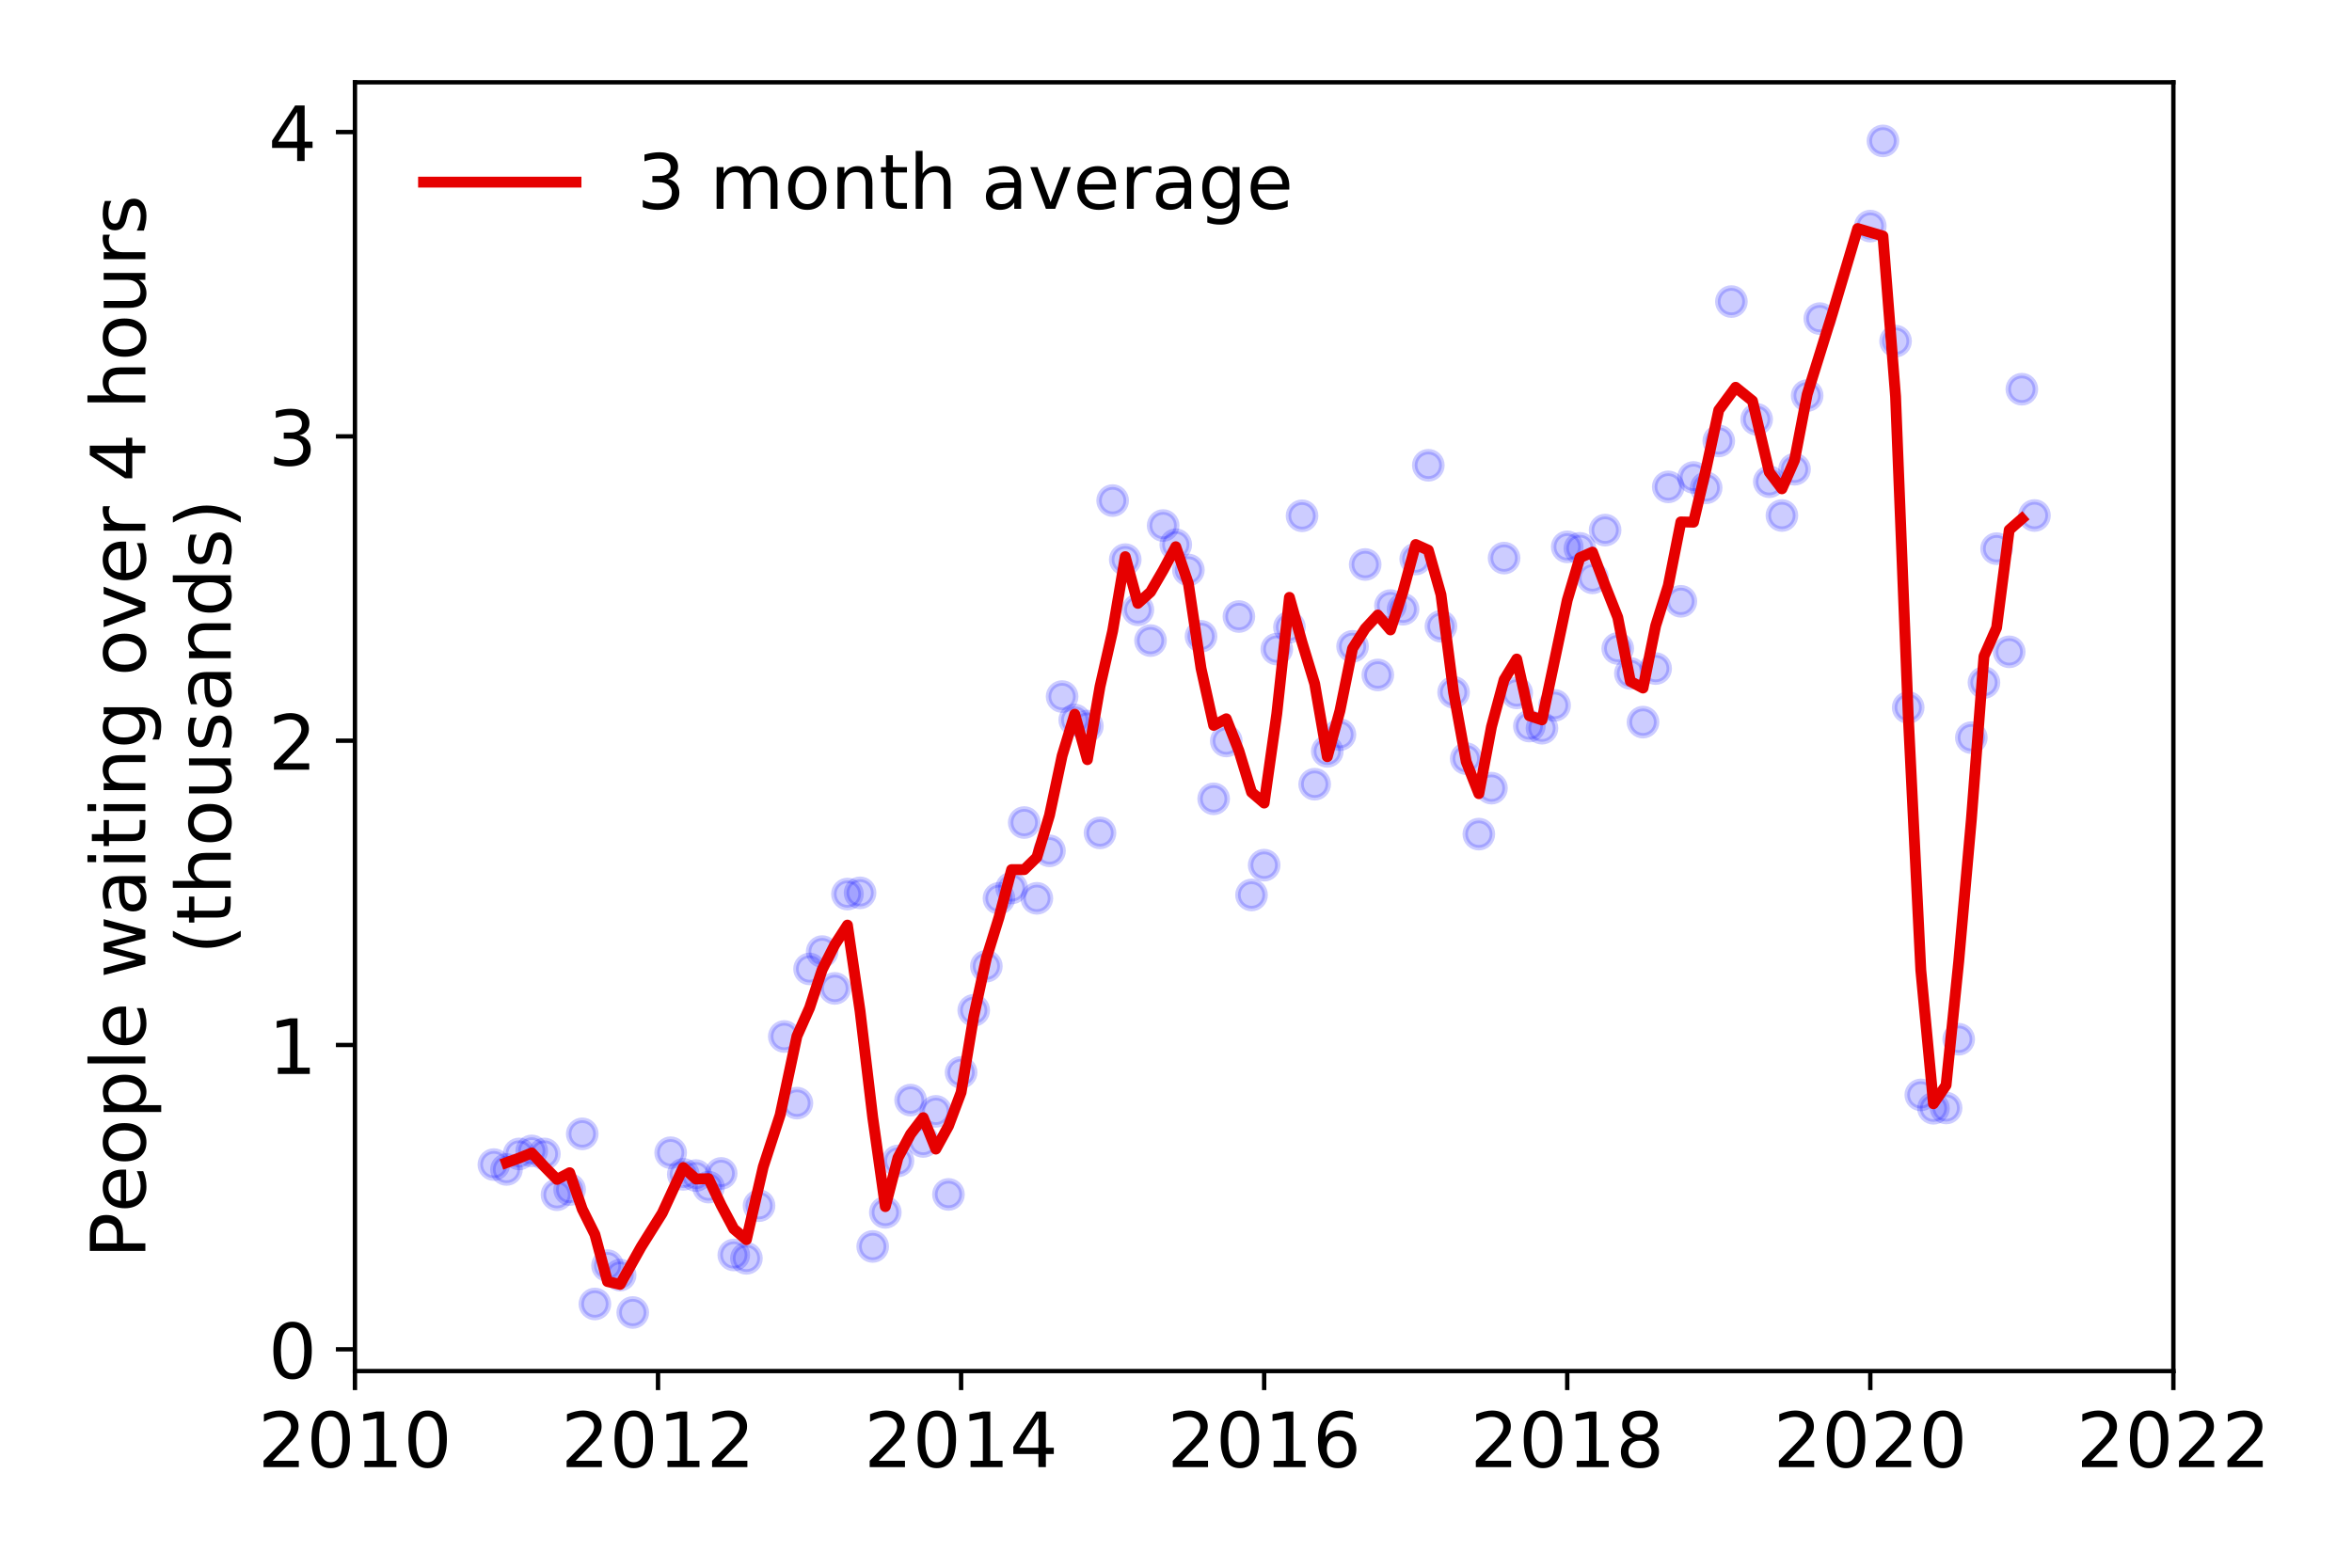 <?xml version="1.0" encoding="utf-8" standalone="no"?>
<!DOCTYPE svg PUBLIC "-//W3C//DTD SVG 1.1//EN"
  "http://www.w3.org/Graphics/SVG/1.1/DTD/svg11.dtd">
<!-- Created with matplotlib (https://matplotlib.org/) -->
<svg height="288pt" version="1.1" viewBox="0 0 432 288" width="432pt" xmlns="http://www.w3.org/2000/svg" xmlns:xlink="http://www.w3.org/1999/xlink">
 <defs>
  <style type="text/css">
*{stroke-linecap:butt;stroke-linejoin:round;}
  </style>
 </defs>
 <g id="figure_1">
  <g id="patch_1">
   <path d="M 0 288 
L 432 288 
L 432 0 
L 0 0 
z
" style="fill:#ffffff;"/>
  </g>
  <g id="axes_1">
   <g id="patch_2">
    <path d="M 65.195 251.88 
L 399.192 251.88 
L 399.192 15.12 
L 65.195 15.12 
z
" style="fill:#ffffff;"/>
   </g>
   <g id="matplotlib.axis_1">
    <g id="xtick_1">
     <g id="line2d_1">
      <defs>
       <path d="M 0 0 
L 0 3.5 
" id="m001e0f1ad6" style="stroke:#000000;stroke-width:0.8;"/>
      </defs>
      <g>
       <use style="stroke:#000000;stroke-width:0.8;" x="65.195" xlink:href="#m001e0f1ad6" y="251.88"/>
      </g>
     </g>
     <g id="text_1">
      <!-- 2010 -->
      <defs>
       <path d="M 19.188 8.297 
L 53.609 8.297 
L 53.609 0 
L 7.328 0 
L 7.328 8.297 
Q 12.938 14.109 22.625 23.891 
Q 32.328 33.688 34.812 36.531 
Q 39.547 41.844 41.422 45.531 
Q 43.312 49.219 43.312 52.781 
Q 43.312 58.594 39.234 62.25 
Q 35.156 65.922 28.609 65.922 
Q 23.969 65.922 18.812 64.312 
Q 13.672 62.703 7.812 59.422 
L 7.812 69.391 
Q 13.766 71.781 18.938 73 
Q 24.125 74.219 28.422 74.219 
Q 39.75 74.219 46.484 68.547 
Q 53.219 62.891 53.219 53.422 
Q 53.219 48.922 51.531 44.891 
Q 49.859 40.875 45.406 35.406 
Q 44.188 33.984 37.641 27.219 
Q 31.109 20.453 19.188 8.297 
z
" id="DejaVuSans-50"/>
       <path d="M 31.781 66.406 
Q 24.172 66.406 20.328 58.906 
Q 16.5 51.422 16.5 36.375 
Q 16.5 21.391 20.328 13.891 
Q 24.172 6.391 31.781 6.391 
Q 39.453 6.391 43.281 13.891 
Q 47.125 21.391 47.125 36.375 
Q 47.125 51.422 43.281 58.906 
Q 39.453 66.406 31.781 66.406 
z
M 31.781 74.219 
Q 44.047 74.219 50.516 64.516 
Q 56.984 54.828 56.984 36.375 
Q 56.984 17.969 50.516 8.266 
Q 44.047 -1.422 31.781 -1.422 
Q 19.531 -1.422 13.062 8.266 
Q 6.594 17.969 6.594 36.375 
Q 6.594 54.828 13.062 64.516 
Q 19.531 74.219 31.781 74.219 
z
" id="DejaVuSans-48"/>
       <path d="M 12.406 8.297 
L 28.516 8.297 
L 28.516 63.922 
L 10.984 60.406 
L 10.984 69.391 
L 28.422 72.906 
L 38.281 72.906 
L 38.281 8.297 
L 54.391 8.297 
L 54.391 0 
L 12.406 0 
z
" id="DejaVuSans-49"/>
      </defs>
      <g transform="translate(47.38 269.518)scale(0.14 -0.14)">
       <use xlink:href="#DejaVuSans-50"/>
       <use x="63.623" xlink:href="#DejaVuSans-48"/>
       <use x="127.246" xlink:href="#DejaVuSans-49"/>
       <use x="190.869" xlink:href="#DejaVuSans-48"/>
      </g>
     </g>
    </g>
    <g id="xtick_2">
     <g id="line2d_2">
      <g>
       <use style="stroke:#000000;stroke-width:0.8;" x="120.861" xlink:href="#m001e0f1ad6" y="251.88"/>
      </g>
     </g>
     <g id="text_2">
      <!-- 2012 -->
      <g transform="translate(103.046 269.518)scale(0.14 -0.14)">
       <use xlink:href="#DejaVuSans-50"/>
       <use x="63.623" xlink:href="#DejaVuSans-48"/>
       <use x="127.246" xlink:href="#DejaVuSans-49"/>
       <use x="190.869" xlink:href="#DejaVuSans-50"/>
      </g>
     </g>
    </g>
    <g id="xtick_3">
     <g id="line2d_3">
      <g>
       <use style="stroke:#000000;stroke-width:0.8;" x="176.528" xlink:href="#m001e0f1ad6" y="251.88"/>
      </g>
     </g>
     <g id="text_3">
      <!-- 2014 -->
      <defs>
       <path d="M 37.797 64.312 
L 12.891 25.391 
L 37.797 25.391 
z
M 35.203 72.906 
L 47.609 72.906 
L 47.609 25.391 
L 58.016 25.391 
L 58.016 17.188 
L 47.609 17.188 
L 47.609 0 
L 37.797 0 
L 37.797 17.188 
L 4.891 17.188 
L 4.891 26.703 
z
" id="DejaVuSans-52"/>
      </defs>
      <g transform="translate(158.713 269.518)scale(0.14 -0.14)">
       <use xlink:href="#DejaVuSans-50"/>
       <use x="63.623" xlink:href="#DejaVuSans-48"/>
       <use x="127.246" xlink:href="#DejaVuSans-49"/>
       <use x="190.869" xlink:href="#DejaVuSans-52"/>
      </g>
     </g>
    </g>
    <g id="xtick_4">
     <g id="line2d_4">
      <g>
       <use style="stroke:#000000;stroke-width:0.8;" x="232.194" xlink:href="#m001e0f1ad6" y="251.88"/>
      </g>
     </g>
     <g id="text_4">
      <!-- 2016 -->
      <defs>
       <path d="M 33.016 40.375 
Q 26.375 40.375 22.484 35.828 
Q 18.609 31.297 18.609 23.391 
Q 18.609 15.531 22.484 10.953 
Q 26.375 6.391 33.016 6.391 
Q 39.656 6.391 43.531 10.953 
Q 47.406 15.531 47.406 23.391 
Q 47.406 31.297 43.531 35.828 
Q 39.656 40.375 33.016 40.375 
z
M 52.594 71.297 
L 52.594 62.312 
Q 48.875 64.062 45.094 64.984 
Q 41.312 65.922 37.594 65.922 
Q 27.828 65.922 22.672 59.328 
Q 17.531 52.734 16.797 39.406 
Q 19.672 43.656 24.016 45.922 
Q 28.375 48.188 33.594 48.188 
Q 44.578 48.188 50.953 41.516 
Q 57.328 34.859 57.328 23.391 
Q 57.328 12.156 50.688 5.359 
Q 44.047 -1.422 33.016 -1.422 
Q 20.359 -1.422 13.672 8.266 
Q 6.984 17.969 6.984 36.375 
Q 6.984 53.656 15.188 63.938 
Q 23.391 74.219 37.203 74.219 
Q 40.922 74.219 44.703 73.484 
Q 48.484 72.75 52.594 71.297 
z
" id="DejaVuSans-54"/>
      </defs>
      <g transform="translate(214.379 269.518)scale(0.14 -0.14)">
       <use xlink:href="#DejaVuSans-50"/>
       <use x="63.623" xlink:href="#DejaVuSans-48"/>
       <use x="127.246" xlink:href="#DejaVuSans-49"/>
       <use x="190.869" xlink:href="#DejaVuSans-54"/>
      </g>
     </g>
    </g>
    <g id="xtick_5">
     <g id="line2d_5">
      <g>
       <use style="stroke:#000000;stroke-width:0.8;" x="287.86" xlink:href="#m001e0f1ad6" y="251.88"/>
      </g>
     </g>
     <g id="text_5">
      <!-- 2018 -->
      <defs>
       <path d="M 31.781 34.625 
Q 24.75 34.625 20.719 30.859 
Q 16.703 27.094 16.703 20.516 
Q 16.703 13.922 20.719 10.156 
Q 24.75 6.391 31.781 6.391 
Q 38.812 6.391 42.859 10.172 
Q 46.922 13.969 46.922 20.516 
Q 46.922 27.094 42.891 30.859 
Q 38.875 34.625 31.781 34.625 
z
M 21.922 38.812 
Q 15.578 40.375 12.031 44.719 
Q 8.5 49.078 8.5 55.328 
Q 8.5 64.062 14.719 69.141 
Q 20.953 74.219 31.781 74.219 
Q 42.672 74.219 48.875 69.141 
Q 55.078 64.062 55.078 55.328 
Q 55.078 49.078 51.531 44.719 
Q 48 40.375 41.703 38.812 
Q 48.828 37.156 52.797 32.312 
Q 56.781 27.484 56.781 20.516 
Q 56.781 9.906 50.312 4.234 
Q 43.844 -1.422 31.781 -1.422 
Q 19.734 -1.422 13.25 4.234 
Q 6.781 9.906 6.781 20.516 
Q 6.781 27.484 10.781 32.312 
Q 14.797 37.156 21.922 38.812 
z
M 18.312 54.391 
Q 18.312 48.734 21.844 45.562 
Q 25.391 42.391 31.781 42.391 
Q 38.141 42.391 41.719 45.562 
Q 45.312 48.734 45.312 54.391 
Q 45.312 60.062 41.719 63.234 
Q 38.141 66.406 31.781 66.406 
Q 25.391 66.406 21.844 63.234 
Q 18.312 60.062 18.312 54.391 
z
" id="DejaVuSans-56"/>
      </defs>
      <g transform="translate(270.045 269.518)scale(0.14 -0.14)">
       <use xlink:href="#DejaVuSans-50"/>
       <use x="63.623" xlink:href="#DejaVuSans-48"/>
       <use x="127.246" xlink:href="#DejaVuSans-49"/>
       <use x="190.869" xlink:href="#DejaVuSans-56"/>
      </g>
     </g>
    </g>
    <g id="xtick_6">
     <g id="line2d_6">
      <g>
       <use style="stroke:#000000;stroke-width:0.8;" x="343.526" xlink:href="#m001e0f1ad6" y="251.88"/>
      </g>
     </g>
     <g id="text_6">
      <!-- 2020 -->
      <g transform="translate(325.711 269.518)scale(0.14 -0.14)">
       <use xlink:href="#DejaVuSans-50"/>
       <use x="63.623" xlink:href="#DejaVuSans-48"/>
       <use x="127.246" xlink:href="#DejaVuSans-50"/>
       <use x="190.869" xlink:href="#DejaVuSans-48"/>
      </g>
     </g>
    </g>
    <g id="xtick_7">
     <g id="line2d_7">
      <g>
       <use style="stroke:#000000;stroke-width:0.8;" x="399.192" xlink:href="#m001e0f1ad6" y="251.88"/>
      </g>
     </g>
     <g id="text_7">
      <!-- 2022 -->
      <g transform="translate(381.377 269.518)scale(0.14 -0.14)">
       <use xlink:href="#DejaVuSans-50"/>
       <use x="63.623" xlink:href="#DejaVuSans-48"/>
       <use x="127.246" xlink:href="#DejaVuSans-50"/>
       <use x="190.869" xlink:href="#DejaVuSans-50"/>
      </g>
     </g>
    </g>
   </g>
   <g id="matplotlib.axis_2">
    <g id="ytick_1">
     <g id="line2d_8">
      <defs>
       <path d="M 0 0 
L -3.5 0 
" id="mbe09cc1770" style="stroke:#000000;stroke-width:0.8;"/>
      </defs>
      <g>
       <use style="stroke:#000000;stroke-width:0.8;" x="65.195" xlink:href="#mbe09cc1770" y="247.883"/>
      </g>
     </g>
     <g id="text_8">
      <!-- 0 -->
      <g transform="translate(49.288 253.202)scale(0.14 -0.14)">
       <use xlink:href="#DejaVuSans-48"/>
      </g>
     </g>
    </g>
    <g id="ytick_2">
     <g id="line2d_9">
      <g>
       <use style="stroke:#000000;stroke-width:0.8;" x="65.195" xlink:href="#mbe09cc1770" y="191.977"/>
      </g>
     </g>
     <g id="text_9">
      <!-- 1 -->
      <g transform="translate(49.288 197.296)scale(0.14 -0.14)">
       <use xlink:href="#DejaVuSans-49"/>
      </g>
     </g>
    </g>
    <g id="ytick_3">
     <g id="line2d_10">
      <g>
       <use style="stroke:#000000;stroke-width:0.8;" x="65.195" xlink:href="#mbe09cc1770" y="136.072"/>
      </g>
     </g>
     <g id="text_10">
      <!-- 2 -->
      <g transform="translate(49.288 141.391)scale(0.14 -0.14)">
       <use xlink:href="#DejaVuSans-50"/>
      </g>
     </g>
    </g>
    <g id="ytick_4">
     <g id="line2d_11">
      <g>
       <use style="stroke:#000000;stroke-width:0.8;" x="65.195" xlink:href="#mbe09cc1770" y="80.166"/>
      </g>
     </g>
     <g id="text_11">
      <!-- 3 -->
      <defs>
       <path d="M 40.578 39.312 
Q 47.656 37.797 51.625 33 
Q 55.609 28.219 55.609 21.188 
Q 55.609 10.406 48.188 4.484 
Q 40.766 -1.422 27.094 -1.422 
Q 22.516 -1.422 17.656 -0.516 
Q 12.797 0.391 7.625 2.203 
L 7.625 11.719 
Q 11.719 9.328 16.594 8.109 
Q 21.484 6.891 26.812 6.891 
Q 36.078 6.891 40.938 10.547 
Q 45.797 14.203 45.797 21.188 
Q 45.797 27.641 41.281 31.266 
Q 36.766 34.906 28.719 34.906 
L 20.219 34.906 
L 20.219 43.016 
L 29.109 43.016 
Q 36.375 43.016 40.234 45.922 
Q 44.094 48.828 44.094 54.297 
Q 44.094 59.906 40.109 62.906 
Q 36.141 65.922 28.719 65.922 
Q 24.656 65.922 20.016 65.031 
Q 15.375 64.156 9.812 62.312 
L 9.812 71.094 
Q 15.438 72.656 20.344 73.438 
Q 25.25 74.219 29.594 74.219 
Q 40.828 74.219 47.359 69.109 
Q 53.906 64.016 53.906 55.328 
Q 53.906 49.266 50.438 45.094 
Q 46.969 40.922 40.578 39.312 
z
" id="DejaVuSans-51"/>
      </defs>
      <g transform="translate(49.288 85.485)scale(0.14 -0.14)">
       <use xlink:href="#DejaVuSans-51"/>
      </g>
     </g>
    </g>
    <g id="ytick_5">
     <g id="line2d_12">
      <g>
       <use style="stroke:#000000;stroke-width:0.8;" x="65.195" xlink:href="#mbe09cc1770" y="24.261"/>
      </g>
     </g>
     <g id="text_12">
      <!-- 4 -->
      <g transform="translate(49.288 29.579)scale(0.14 -0.14)">
       <use xlink:href="#DejaVuSans-52"/>
      </g>
     </g>
    </g>
    <g id="text_13">
     <!-- People waiting over 4 hours -->
     <defs>
      <path d="M 19.672 64.797 
L 19.672 37.406 
L 32.078 37.406 
Q 38.969 37.406 42.719 40.969 
Q 46.484 44.531 46.484 51.125 
Q 46.484 57.672 42.719 61.234 
Q 38.969 64.797 32.078 64.797 
z
M 9.812 72.906 
L 32.078 72.906 
Q 44.344 72.906 50.609 67.359 
Q 56.891 61.812 56.891 51.125 
Q 56.891 40.328 50.609 34.812 
Q 44.344 29.297 32.078 29.297 
L 19.672 29.297 
L 19.672 0 
L 9.812 0 
z
" id="DejaVuSans-80"/>
      <path d="M 56.203 29.594 
L 56.203 25.203 
L 14.891 25.203 
Q 15.484 15.922 20.484 11.062 
Q 25.484 6.203 34.422 6.203 
Q 39.594 6.203 44.453 7.469 
Q 49.312 8.734 54.109 11.281 
L 54.109 2.781 
Q 49.266 0.734 44.188 -0.344 
Q 39.109 -1.422 33.891 -1.422 
Q 20.797 -1.422 13.156 6.188 
Q 5.516 13.812 5.516 26.812 
Q 5.516 40.234 12.766 48.109 
Q 20.016 56 32.328 56 
Q 43.359 56 49.781 48.891 
Q 56.203 41.797 56.203 29.594 
z
M 47.219 32.234 
Q 47.125 39.594 43.094 43.984 
Q 39.062 48.391 32.422 48.391 
Q 24.906 48.391 20.391 44.141 
Q 15.875 39.891 15.188 32.172 
z
" id="DejaVuSans-101"/>
      <path d="M 30.609 48.391 
Q 23.391 48.391 19.188 42.75 
Q 14.984 37.109 14.984 27.297 
Q 14.984 17.484 19.156 11.844 
Q 23.344 6.203 30.609 6.203 
Q 37.797 6.203 41.984 11.859 
Q 46.188 17.531 46.188 27.297 
Q 46.188 37.016 41.984 42.703 
Q 37.797 48.391 30.609 48.391 
z
M 30.609 56 
Q 42.328 56 49.016 48.375 
Q 55.719 40.766 55.719 27.297 
Q 55.719 13.875 49.016 6.219 
Q 42.328 -1.422 30.609 -1.422 
Q 18.844 -1.422 12.172 6.219 
Q 5.516 13.875 5.516 27.297 
Q 5.516 40.766 12.172 48.375 
Q 18.844 56 30.609 56 
z
" id="DejaVuSans-111"/>
      <path d="M 18.109 8.203 
L 18.109 -20.797 
L 9.078 -20.797 
L 9.078 54.688 
L 18.109 54.688 
L 18.109 46.391 
Q 20.953 51.266 25.266 53.625 
Q 29.594 56 35.594 56 
Q 45.562 56 51.781 48.094 
Q 58.016 40.188 58.016 27.297 
Q 58.016 14.406 51.781 6.484 
Q 45.562 -1.422 35.594 -1.422 
Q 29.594 -1.422 25.266 0.953 
Q 20.953 3.328 18.109 8.203 
z
M 48.688 27.297 
Q 48.688 37.203 44.609 42.844 
Q 40.531 48.484 33.406 48.484 
Q 26.266 48.484 22.188 42.844 
Q 18.109 37.203 18.109 27.297 
Q 18.109 17.391 22.188 11.75 
Q 26.266 6.109 33.406 6.109 
Q 40.531 6.109 44.609 11.75 
Q 48.688 17.391 48.688 27.297 
z
" id="DejaVuSans-112"/>
      <path d="M 9.422 75.984 
L 18.406 75.984 
L 18.406 0 
L 9.422 0 
z
" id="DejaVuSans-108"/>
      <path id="DejaVuSans-32"/>
      <path d="M 4.203 54.688 
L 13.188 54.688 
L 24.422 12.016 
L 35.594 54.688 
L 46.188 54.688 
L 57.422 12.016 
L 68.609 54.688 
L 77.594 54.688 
L 63.281 0 
L 52.688 0 
L 40.922 44.828 
L 29.109 0 
L 18.5 0 
z
" id="DejaVuSans-119"/>
      <path d="M 34.281 27.484 
Q 23.391 27.484 19.188 25 
Q 14.984 22.516 14.984 16.5 
Q 14.984 11.719 18.141 8.906 
Q 21.297 6.109 26.703 6.109 
Q 34.188 6.109 38.703 11.406 
Q 43.219 16.703 43.219 25.484 
L 43.219 27.484 
z
M 52.203 31.203 
L 52.203 0 
L 43.219 0 
L 43.219 8.297 
Q 40.141 3.328 35.547 0.953 
Q 30.953 -1.422 24.312 -1.422 
Q 15.922 -1.422 10.953 3.297 
Q 6 8.016 6 15.922 
Q 6 25.141 12.172 29.828 
Q 18.359 34.516 30.609 34.516 
L 43.219 34.516 
L 43.219 35.406 
Q 43.219 41.609 39.141 45 
Q 35.062 48.391 27.688 48.391 
Q 23 48.391 18.547 47.266 
Q 14.109 46.141 10.016 43.891 
L 10.016 52.203 
Q 14.938 54.109 19.578 55.047 
Q 24.219 56 28.609 56 
Q 40.484 56 46.344 49.844 
Q 52.203 43.703 52.203 31.203 
z
" id="DejaVuSans-97"/>
      <path d="M 9.422 54.688 
L 18.406 54.688 
L 18.406 0 
L 9.422 0 
z
M 9.422 75.984 
L 18.406 75.984 
L 18.406 64.594 
L 9.422 64.594 
z
" id="DejaVuSans-105"/>
      <path d="M 18.312 70.219 
L 18.312 54.688 
L 36.812 54.688 
L 36.812 47.703 
L 18.312 47.703 
L 18.312 18.016 
Q 18.312 11.328 20.141 9.422 
Q 21.969 7.516 27.594 7.516 
L 36.812 7.516 
L 36.812 0 
L 27.594 0 
Q 17.188 0 13.234 3.875 
Q 9.281 7.766 9.281 18.016 
L 9.281 47.703 
L 2.688 47.703 
L 2.688 54.688 
L 9.281 54.688 
L 9.281 70.219 
z
" id="DejaVuSans-116"/>
      <path d="M 54.891 33.016 
L 54.891 0 
L 45.906 0 
L 45.906 32.719 
Q 45.906 40.484 42.875 44.328 
Q 39.844 48.188 33.797 48.188 
Q 26.516 48.188 22.312 43.547 
Q 18.109 38.922 18.109 30.906 
L 18.109 0 
L 9.078 0 
L 9.078 54.688 
L 18.109 54.688 
L 18.109 46.188 
Q 21.344 51.125 25.703 53.562 
Q 30.078 56 35.797 56 
Q 45.219 56 50.047 50.172 
Q 54.891 44.344 54.891 33.016 
z
" id="DejaVuSans-110"/>
      <path d="M 45.406 27.984 
Q 45.406 37.75 41.375 43.109 
Q 37.359 48.484 30.078 48.484 
Q 22.859 48.484 18.828 43.109 
Q 14.797 37.75 14.797 27.984 
Q 14.797 18.266 18.828 12.891 
Q 22.859 7.516 30.078 7.516 
Q 37.359 7.516 41.375 12.891 
Q 45.406 18.266 45.406 27.984 
z
M 54.391 6.781 
Q 54.391 -7.172 48.188 -13.984 
Q 42 -20.797 29.203 -20.797 
Q 24.469 -20.797 20.266 -20.094 
Q 16.062 -19.391 12.109 -17.922 
L 12.109 -9.188 
Q 16.062 -11.328 19.922 -12.344 
Q 23.781 -13.375 27.781 -13.375 
Q 36.625 -13.375 41.016 -8.766 
Q 45.406 -4.156 45.406 5.172 
L 45.406 9.625 
Q 42.625 4.781 38.281 2.391 
Q 33.938 0 27.875 0 
Q 17.828 0 11.672 7.656 
Q 5.516 15.328 5.516 27.984 
Q 5.516 40.672 11.672 48.328 
Q 17.828 56 27.875 56 
Q 33.938 56 38.281 53.609 
Q 42.625 51.219 45.406 46.391 
L 45.406 54.688 
L 54.391 54.688 
z
" id="DejaVuSans-103"/>
      <path d="M 2.984 54.688 
L 12.5 54.688 
L 29.594 8.797 
L 46.688 54.688 
L 56.203 54.688 
L 35.688 0 
L 23.484 0 
z
" id="DejaVuSans-118"/>
      <path d="M 41.109 46.297 
Q 39.594 47.172 37.812 47.578 
Q 36.031 48 33.891 48 
Q 26.266 48 22.188 43.047 
Q 18.109 38.094 18.109 28.812 
L 18.109 0 
L 9.078 0 
L 9.078 54.688 
L 18.109 54.688 
L 18.109 46.188 
Q 20.953 51.172 25.484 53.578 
Q 30.031 56 36.531 56 
Q 37.453 56 38.578 55.875 
Q 39.703 55.766 41.062 55.516 
z
" id="DejaVuSans-114"/>
      <path d="M 54.891 33.016 
L 54.891 0 
L 45.906 0 
L 45.906 32.719 
Q 45.906 40.484 42.875 44.328 
Q 39.844 48.188 33.797 48.188 
Q 26.516 48.188 22.312 43.547 
Q 18.109 38.922 18.109 30.906 
L 18.109 0 
L 9.078 0 
L 9.078 75.984 
L 18.109 75.984 
L 18.109 46.188 
Q 21.344 51.125 25.703 53.562 
Q 30.078 56 35.797 56 
Q 45.219 56 50.047 50.172 
Q 54.891 44.344 54.891 33.016 
z
" id="DejaVuSans-104"/>
      <path d="M 8.5 21.578 
L 8.5 54.688 
L 17.484 54.688 
L 17.484 21.922 
Q 17.484 14.156 20.5 10.266 
Q 23.531 6.391 29.594 6.391 
Q 36.859 6.391 41.078 11.031 
Q 45.312 15.672 45.312 23.688 
L 45.312 54.688 
L 54.297 54.688 
L 54.297 0 
L 45.312 0 
L 45.312 8.406 
Q 42.047 3.422 37.719 1 
Q 33.406 -1.422 27.688 -1.422 
Q 18.266 -1.422 13.375 4.438 
Q 8.5 10.297 8.5 21.578 
z
M 31.109 56 
z
" id="DejaVuSans-117"/>
      <path d="M 44.281 53.078 
L 44.281 44.578 
Q 40.484 46.531 36.375 47.5 
Q 32.281 48.484 27.875 48.484 
Q 21.188 48.484 17.844 46.438 
Q 14.5 44.391 14.5 40.281 
Q 14.5 37.156 16.891 35.375 
Q 19.281 33.594 26.516 31.984 
L 29.594 31.297 
Q 39.156 29.25 43.188 25.516 
Q 47.219 21.781 47.219 15.094 
Q 47.219 7.469 41.188 3.016 
Q 35.156 -1.422 24.609 -1.422 
Q 20.219 -1.422 15.453 -0.562 
Q 10.688 0.297 5.422 2 
L 5.422 11.281 
Q 10.406 8.688 15.234 7.391 
Q 20.062 6.109 24.812 6.109 
Q 31.156 6.109 34.562 8.281 
Q 37.984 10.453 37.984 14.406 
Q 37.984 18.062 35.516 20.016 
Q 33.062 21.969 24.703 23.781 
L 21.578 24.516 
Q 13.234 26.266 9.516 29.906 
Q 5.812 33.547 5.812 39.891 
Q 5.812 47.609 11.281 51.797 
Q 16.75 56 26.812 56 
Q 31.781 56 36.172 55.266 
Q 40.578 54.547 44.281 53.078 
z
" id="DejaVuSans-115"/>
     </defs>
     <g transform="translate(26.699 231.175)rotate(-90)scale(0.14 -0.14)">
      <use xlink:href="#DejaVuSans-80"/>
      <use x="60.256" xlink:href="#DejaVuSans-101"/>
      <use x="121.779" xlink:href="#DejaVuSans-111"/>
      <use x="182.961" xlink:href="#DejaVuSans-112"/>
      <use x="246.438" xlink:href="#DejaVuSans-108"/>
      <use x="274.221" xlink:href="#DejaVuSans-101"/>
      <use x="335.744" xlink:href="#DejaVuSans-32"/>
      <use x="367.531" xlink:href="#DejaVuSans-119"/>
      <use x="449.318" xlink:href="#DejaVuSans-97"/>
      <use x="510.598" xlink:href="#DejaVuSans-105"/>
      <use x="538.381" xlink:href="#DejaVuSans-116"/>
      <use x="577.59" xlink:href="#DejaVuSans-105"/>
      <use x="605.373" xlink:href="#DejaVuSans-110"/>
      <use x="668.752" xlink:href="#DejaVuSans-103"/>
      <use x="732.229" xlink:href="#DejaVuSans-32"/>
      <use x="764.016" xlink:href="#DejaVuSans-111"/>
      <use x="825.197" xlink:href="#DejaVuSans-118"/>
      <use x="884.377" xlink:href="#DejaVuSans-101"/>
      <use x="945.9" xlink:href="#DejaVuSans-114"/>
      <use x="987.014" xlink:href="#DejaVuSans-32"/>
      <use x="1018.801" xlink:href="#DejaVuSans-52"/>
      <use x="1082.424" xlink:href="#DejaVuSans-32"/>
      <use x="1114.211" xlink:href="#DejaVuSans-104"/>
      <use x="1177.59" xlink:href="#DejaVuSans-111"/>
      <use x="1238.771" xlink:href="#DejaVuSans-117"/>
      <use x="1302.15" xlink:href="#DejaVuSans-114"/>
      <use x="1343.264" xlink:href="#DejaVuSans-115"/>
     </g>
     <!-- (thousands) -->
     <defs>
      <path d="M 31 75.875 
Q 24.469 64.656 21.281 53.656 
Q 18.109 42.672 18.109 31.391 
Q 18.109 20.125 21.312 9.062 
Q 24.516 -2 31 -13.188 
L 23.188 -13.188 
Q 15.875 -1.703 12.234 9.375 
Q 8.594 20.453 8.594 31.391 
Q 8.594 42.281 12.203 53.312 
Q 15.828 64.359 23.188 75.875 
z
" id="DejaVuSans-40"/>
      <path d="M 45.406 46.391 
L 45.406 75.984 
L 54.391 75.984 
L 54.391 0 
L 45.406 0 
L 45.406 8.203 
Q 42.578 3.328 38.25 0.953 
Q 33.938 -1.422 27.875 -1.422 
Q 17.969 -1.422 11.734 6.484 
Q 5.516 14.406 5.516 27.297 
Q 5.516 40.188 11.734 48.094 
Q 17.969 56 27.875 56 
Q 33.938 56 38.25 53.625 
Q 42.578 51.266 45.406 46.391 
z
M 14.797 27.297 
Q 14.797 17.391 18.875 11.75 
Q 22.953 6.109 30.078 6.109 
Q 37.203 6.109 41.297 11.75 
Q 45.406 17.391 45.406 27.297 
Q 45.406 37.203 41.297 42.844 
Q 37.203 48.484 30.078 48.484 
Q 22.953 48.484 18.875 42.844 
Q 14.797 37.203 14.797 27.297 
z
" id="DejaVuSans-100"/>
      <path d="M 8.016 75.875 
L 15.828 75.875 
Q 23.141 64.359 26.781 53.312 
Q 30.422 42.281 30.422 31.391 
Q 30.422 20.453 26.781 9.375 
Q 23.141 -1.703 15.828 -13.188 
L 8.016 -13.188 
Q 14.5 -2 17.703 9.062 
Q 20.906 20.125 20.906 31.391 
Q 20.906 42.672 17.703 53.656 
Q 14.5 64.656 8.016 75.875 
z
" id="DejaVuSans-41"/>
     </defs>
     <g transform="translate(42.376 175.325)rotate(-90)scale(0.14 -0.14)">
      <use xlink:href="#DejaVuSans-40"/>
      <use x="39.014" xlink:href="#DejaVuSans-116"/>
      <use x="78.223" xlink:href="#DejaVuSans-104"/>
      <use x="141.602" xlink:href="#DejaVuSans-111"/>
      <use x="202.783" xlink:href="#DejaVuSans-117"/>
      <use x="266.162" xlink:href="#DejaVuSans-115"/>
      <use x="318.262" xlink:href="#DejaVuSans-97"/>
      <use x="379.541" xlink:href="#DejaVuSans-110"/>
      <use x="442.92" xlink:href="#DejaVuSans-100"/>
      <use x="506.396" xlink:href="#DejaVuSans-115"/>
      <use x="558.496" xlink:href="#DejaVuSans-41"/>
     </g>
    </g>
   </g>
   <g id="line2d_13">
    <defs>
     <path d="M 0 2.5 
C 0.663 2.5 1.299 2.237 1.768 1.768 
C 2.237 1.299 2.5 0.663 2.5 0 
C 2.5 -0.663 2.237 -1.299 1.768 -1.768 
C 1.299 -2.237 0.663 -2.5 0 -2.5 
C -0.663 -2.5 -1.299 -2.237 -1.768 -1.768 
C -2.237 -1.299 -2.5 -0.663 -2.5 0 
C -2.5 0.663 -2.237 1.299 -1.768 1.768 
C -1.299 2.237 -0.663 2.5 0 2.5 
z
" id="mf8d45c3cd1" style="stroke:#0000ff;stroke-opacity:0.2;"/>
    </defs>
    <g clip-path="url(#p8ecaec7207)">
     <use style="fill:#0000ff;fill-opacity:0.2;stroke:#0000ff;stroke-opacity:0.2;" x="373.679" xlink:href="#mf8d45c3cd1" y="94.702"/>
     <use style="fill:#0000ff;fill-opacity:0.2;stroke:#0000ff;stroke-opacity:0.2;" x="371.359" xlink:href="#mf8d45c3cd1" y="71.501"/>
     <use style="fill:#0000ff;fill-opacity:0.2;stroke:#0000ff;stroke-opacity:0.2;" x="369.04" xlink:href="#mf8d45c3cd1" y="119.747"/>
     <use style="fill:#0000ff;fill-opacity:0.2;stroke:#0000ff;stroke-opacity:0.2;" x="366.721" xlink:href="#mf8d45c3cd1" y="100.795"/>
     <use style="fill:#0000ff;fill-opacity:0.2;stroke:#0000ff;stroke-opacity:0.2;" x="364.401" xlink:href="#mf8d45c3cd1" y="125.394"/>
     <use style="fill:#0000ff;fill-opacity:0.2;stroke:#0000ff;stroke-opacity:0.2;" x="362.082" xlink:href="#mf8d45c3cd1" y="135.513"/>
     <use style="fill:#0000ff;fill-opacity:0.2;stroke:#0000ff;stroke-opacity:0.2;" x="359.762" xlink:href="#mf8d45c3cd1" y="190.915"/>
     <use style="fill:#0000ff;fill-opacity:0.2;stroke:#0000ff;stroke-opacity:0.2;" x="357.443" xlink:href="#mf8d45c3cd1" y="203.55"/>
     <use style="fill:#0000ff;fill-opacity:0.2;stroke:#0000ff;stroke-opacity:0.2;" x="355.123" xlink:href="#mf8d45c3cd1" y="203.606"/>
     <use style="fill:#0000ff;fill-opacity:0.2;stroke:#0000ff;stroke-opacity:0.2;" x="352.804" xlink:href="#mf8d45c3cd1" y="201.146"/>
     <use style="fill:#0000ff;fill-opacity:0.2;stroke:#0000ff;stroke-opacity:0.2;" x="350.485" xlink:href="#mf8d45c3cd1" y="129.978"/>
     <use style="fill:#0000ff;fill-opacity:0.2;stroke:#0000ff;stroke-opacity:0.2;" x="348.165" xlink:href="#mf8d45c3cd1" y="62.668"/>
     <use style="fill:#0000ff;fill-opacity:0.2;stroke:#0000ff;stroke-opacity:0.2;" x="345.846" xlink:href="#mf8d45c3cd1" y="25.882"/>
     <use style="fill:#0000ff;fill-opacity:0.2;stroke:#0000ff;stroke-opacity:0.2;" x="343.526" xlink:href="#mf8d45c3cd1" y="41.535"/>
     <use style="fill:#0000ff;fill-opacity:0.2;stroke:#0000ff;stroke-opacity:0.2;" x="334.249" xlink:href="#mf8d45c3cd1" y="58.531"/>
     <use style="fill:#0000ff;fill-opacity:0.2;stroke:#0000ff;stroke-opacity:0.2;" x="331.929" xlink:href="#mf8d45c3cd1" y="72.675"/>
     <use style="fill:#0000ff;fill-opacity:0.2;stroke:#0000ff;stroke-opacity:0.2;" x="329.61" xlink:href="#mf8d45c3cd1" y="86.204"/>
     <use style="fill:#0000ff;fill-opacity:0.2;stroke:#0000ff;stroke-opacity:0.2;" x="327.29" xlink:href="#mf8d45c3cd1" y="94.702"/>
     <use style="fill:#0000ff;fill-opacity:0.2;stroke:#0000ff;stroke-opacity:0.2;" x="324.971" xlink:href="#mf8d45c3cd1" y="88.496"/>
     <use style="fill:#0000ff;fill-opacity:0.2;stroke:#0000ff;stroke-opacity:0.2;" x="322.651" xlink:href="#mf8d45c3cd1" y="77.035"/>
     <use style="fill:#0000ff;fill-opacity:0.2;stroke:#0000ff;stroke-opacity:0.2;" x="318.013" xlink:href="#mf8d45c3cd1" y="55.4"/>
     <use style="fill:#0000ff;fill-opacity:0.2;stroke:#0000ff;stroke-opacity:0.2;" x="315.693" xlink:href="#mf8d45c3cd1" y="81.005"/>
     <use style="fill:#0000ff;fill-opacity:0.2;stroke:#0000ff;stroke-opacity:0.2;" x="313.374" xlink:href="#mf8d45c3cd1" y="89.614"/>
     <use style="fill:#0000ff;fill-opacity:0.2;stroke:#0000ff;stroke-opacity:0.2;" x="311.054" xlink:href="#mf8d45c3cd1" y="87.713"/>
     <use style="fill:#0000ff;fill-opacity:0.2;stroke:#0000ff;stroke-opacity:0.2;" x="308.735" xlink:href="#mf8d45c3cd1" y="110.467"/>
     <use style="fill:#0000ff;fill-opacity:0.2;stroke:#0000ff;stroke-opacity:0.2;" x="306.415" xlink:href="#mf8d45c3cd1" y="89.446"/>
     <use style="fill:#0000ff;fill-opacity:0.2;stroke:#0000ff;stroke-opacity:0.2;" x="304.096" xlink:href="#mf8d45c3cd1" y="122.822"/>
     <use style="fill:#0000ff;fill-opacity:0.2;stroke:#0000ff;stroke-opacity:0.2;" x="301.777" xlink:href="#mf8d45c3cd1" y="132.661"/>
     <use style="fill:#0000ff;fill-opacity:0.2;stroke:#0000ff;stroke-opacity:0.2;" x="299.457" xlink:href="#mf8d45c3cd1" y="123.717"/>
     <use style="fill:#0000ff;fill-opacity:0.2;stroke:#0000ff;stroke-opacity:0.2;" x="297.138" xlink:href="#mf8d45c3cd1" y="119.132"/>
     <use style="fill:#0000ff;fill-opacity:0.2;stroke:#0000ff;stroke-opacity:0.2;" x="294.818" xlink:href="#mf8d45c3cd1" y="97.385"/>
     <use style="fill:#0000ff;fill-opacity:0.2;stroke:#0000ff;stroke-opacity:0.2;" x="292.499" xlink:href="#mf8d45c3cd1" y="106.162"/>
     <use style="fill:#0000ff;fill-opacity:0.2;stroke:#0000ff;stroke-opacity:0.2;" x="290.179" xlink:href="#mf8d45c3cd1" y="100.739"/>
     <use style="fill:#0000ff;fill-opacity:0.2;stroke:#0000ff;stroke-opacity:0.2;" x="287.86" xlink:href="#mf8d45c3cd1" y="100.46"/>
     <use style="fill:#0000ff;fill-opacity:0.2;stroke:#0000ff;stroke-opacity:0.2;" x="285.541" xlink:href="#mf8d45c3cd1" y="129.587"/>
     <use style="fill:#0000ff;fill-opacity:0.2;stroke:#0000ff;stroke-opacity:0.2;" x="283.221" xlink:href="#mf8d45c3cd1" y="133.78"/>
     <use style="fill:#0000ff;fill-opacity:0.2;stroke:#0000ff;stroke-opacity:0.2;" x="280.902" xlink:href="#mf8d45c3cd1" y="133.388"/>
     <use style="fill:#0000ff;fill-opacity:0.2;stroke:#0000ff;stroke-opacity:0.2;" x="278.582" xlink:href="#mf8d45c3cd1" y="127.294"/>
     <use style="fill:#0000ff;fill-opacity:0.2;stroke:#0000ff;stroke-opacity:0.2;" x="276.263" xlink:href="#mf8d45c3cd1" y="102.528"/>
     <use style="fill:#0000ff;fill-opacity:0.2;stroke:#0000ff;stroke-opacity:0.2;" x="273.943" xlink:href="#mf8d45c3cd1" y="144.793"/>
     <use style="fill:#0000ff;fill-opacity:0.2;stroke:#0000ff;stroke-opacity:0.2;" x="271.624" xlink:href="#mf8d45c3cd1" y="153.235"/>
     <use style="fill:#0000ff;fill-opacity:0.2;stroke:#0000ff;stroke-opacity:0.2;" x="269.305" xlink:href="#mf8d45c3cd1" y="139.37"/>
     <use style="fill:#0000ff;fill-opacity:0.2;stroke:#0000ff;stroke-opacity:0.2;" x="266.985" xlink:href="#mf8d45c3cd1" y="127.183"/>
     <use style="fill:#0000ff;fill-opacity:0.2;stroke:#0000ff;stroke-opacity:0.2;" x="264.666" xlink:href="#mf8d45c3cd1" y="115.051"/>
     <use style="fill:#0000ff;fill-opacity:0.2;stroke:#0000ff;stroke-opacity:0.2;" x="262.346" xlink:href="#mf8d45c3cd1" y="85.477"/>
     <use style="fill:#0000ff;fill-opacity:0.2;stroke:#0000ff;stroke-opacity:0.2;" x="260.027" xlink:href="#mf8d45c3cd1" y="102.696"/>
     <use style="fill:#0000ff;fill-opacity:0.2;stroke:#0000ff;stroke-opacity:0.2;" x="257.707" xlink:href="#mf8d45c3cd1" y="111.92"/>
     <use style="fill:#0000ff;fill-opacity:0.2;stroke:#0000ff;stroke-opacity:0.2;" x="255.388" xlink:href="#mf8d45c3cd1" y="111.25"/>
     <use style="fill:#0000ff;fill-opacity:0.2;stroke:#0000ff;stroke-opacity:0.2;" x="253.069" xlink:href="#mf8d45c3cd1" y="123.996"/>
     <use style="fill:#0000ff;fill-opacity:0.2;stroke:#0000ff;stroke-opacity:0.2;" x="250.749" xlink:href="#mf8d45c3cd1" y="103.702"/>
     <use style="fill:#0000ff;fill-opacity:0.2;stroke:#0000ff;stroke-opacity:0.2;" x="248.43" xlink:href="#mf8d45c3cd1" y="118.741"/>
     <use style="fill:#0000ff;fill-opacity:0.2;stroke:#0000ff;stroke-opacity:0.2;" x="246.11" xlink:href="#mf8d45c3cd1" y="134.954"/>
     <use style="fill:#0000ff;fill-opacity:0.2;stroke:#0000ff;stroke-opacity:0.2;" x="243.791" xlink:href="#mf8d45c3cd1" y="138.028"/>
     <use style="fill:#0000ff;fill-opacity:0.2;stroke:#0000ff;stroke-opacity:0.2;" x="241.471" xlink:href="#mf8d45c3cd1" y="144.066"/>
     <use style="fill:#0000ff;fill-opacity:0.2;stroke:#0000ff;stroke-opacity:0.2;" x="239.152" xlink:href="#mf8d45c3cd1" y="94.757"/>
     <use style="fill:#0000ff;fill-opacity:0.2;stroke:#0000ff;stroke-opacity:0.2;" x="236.833" xlink:href="#mf8d45c3cd1" y="115.219"/>
     <use style="fill:#0000ff;fill-opacity:0.2;stroke:#0000ff;stroke-opacity:0.2;" x="234.513" xlink:href="#mf8d45c3cd1" y="119.244"/>
     <use style="fill:#0000ff;fill-opacity:0.2;stroke:#0000ff;stroke-opacity:0.2;" x="232.194" xlink:href="#mf8d45c3cd1" y="158.937"/>
     <use style="fill:#0000ff;fill-opacity:0.2;stroke:#0000ff;stroke-opacity:0.2;" x="229.874" xlink:href="#mf8d45c3cd1" y="164.416"/>
     <use style="fill:#0000ff;fill-opacity:0.2;stroke:#0000ff;stroke-opacity:0.2;" x="227.555" xlink:href="#mf8d45c3cd1" y="113.262"/>
     <use style="fill:#0000ff;fill-opacity:0.2;stroke:#0000ff;stroke-opacity:0.2;" x="225.235" xlink:href="#mf8d45c3cd1" y="136.128"/>
     <use style="fill:#0000ff;fill-opacity:0.2;stroke:#0000ff;stroke-opacity:0.2;" x="222.916" xlink:href="#mf8d45c3cd1" y="146.75"/>
     <use style="fill:#0000ff;fill-opacity:0.2;stroke:#0000ff;stroke-opacity:0.2;" x="220.597" xlink:href="#mf8d45c3cd1" y="116.896"/>
     <use style="fill:#0000ff;fill-opacity:0.2;stroke:#0000ff;stroke-opacity:0.2;" x="218.277" xlink:href="#mf8d45c3cd1" y="104.709"/>
     <use style="fill:#0000ff;fill-opacity:0.2;stroke:#0000ff;stroke-opacity:0.2;" x="215.958" xlink:href="#mf8d45c3cd1" y="100.068"/>
     <use style="fill:#0000ff;fill-opacity:0.2;stroke:#0000ff;stroke-opacity:0.2;" x="213.638" xlink:href="#mf8d45c3cd1" y="96.546"/>
     <use style="fill:#0000ff;fill-opacity:0.2;stroke:#0000ff;stroke-opacity:0.2;" x="211.319" xlink:href="#mf8d45c3cd1" y="117.679"/>
     <use style="fill:#0000ff;fill-opacity:0.2;stroke:#0000ff;stroke-opacity:0.2;" x="208.999" xlink:href="#mf8d45c3cd1" y="112.032"/>
     <use style="fill:#0000ff;fill-opacity:0.2;stroke:#0000ff;stroke-opacity:0.2;" x="206.68" xlink:href="#mf8d45c3cd1" y="102.808"/>
     <use style="fill:#0000ff;fill-opacity:0.2;stroke:#0000ff;stroke-opacity:0.2;" x="204.361" xlink:href="#mf8d45c3cd1" y="91.962"/>
     <use style="fill:#0000ff;fill-opacity:0.2;stroke:#0000ff;stroke-opacity:0.2;" x="202.041" xlink:href="#mf8d45c3cd1" y="153.011"/>
     <use style="fill:#0000ff;fill-opacity:0.2;stroke:#0000ff;stroke-opacity:0.2;" x="199.722" xlink:href="#mf8d45c3cd1" y="133.388"/>
     <use style="fill:#0000ff;fill-opacity:0.2;stroke:#0000ff;stroke-opacity:0.2;" x="197.402" xlink:href="#mf8d45c3cd1" y="132.27"/>
     <use style="fill:#0000ff;fill-opacity:0.2;stroke:#0000ff;stroke-opacity:0.2;" x="195.083" xlink:href="#mf8d45c3cd1" y="127.965"/>
     <use style="fill:#0000ff;fill-opacity:0.2;stroke:#0000ff;stroke-opacity:0.2;" x="192.763" xlink:href="#mf8d45c3cd1" y="156.309"/>
     <use style="fill:#0000ff;fill-opacity:0.2;stroke:#0000ff;stroke-opacity:0.2;" x="190.444" xlink:href="#mf8d45c3cd1" y="165.031"/>
     <use style="fill:#0000ff;fill-opacity:0.2;stroke:#0000ff;stroke-opacity:0.2;" x="188.125" xlink:href="#mf8d45c3cd1" y="151.11"/>
     <use style="fill:#0000ff;fill-opacity:0.2;stroke:#0000ff;stroke-opacity:0.2;" x="185.805" xlink:href="#mf8d45c3cd1" y="163.13"/>
     <use style="fill:#0000ff;fill-opacity:0.2;stroke:#0000ff;stroke-opacity:0.2;" x="183.486" xlink:href="#mf8d45c3cd1" y="165.031"/>
     <use style="fill:#0000ff;fill-opacity:0.2;stroke:#0000ff;stroke-opacity:0.2;" x="181.166" xlink:href="#mf8d45c3cd1" y="177.498"/>
     <use style="fill:#0000ff;fill-opacity:0.2;stroke:#0000ff;stroke-opacity:0.2;" x="178.847" xlink:href="#mf8d45c3cd1" y="185.604"/>
     <use style="fill:#0000ff;fill-opacity:0.2;stroke:#0000ff;stroke-opacity:0.2;" x="176.528" xlink:href="#mf8d45c3cd1" y="197.009"/>
     <use style="fill:#0000ff;fill-opacity:0.2;stroke:#0000ff;stroke-opacity:0.2;" x="174.208" xlink:href="#mf8d45c3cd1" y="219.427"/>
     <use style="fill:#0000ff;fill-opacity:0.2;stroke:#0000ff;stroke-opacity:0.2;" x="171.889" xlink:href="#mf8d45c3cd1" y="204.165"/>
     <use style="fill:#0000ff;fill-opacity:0.2;stroke:#0000ff;stroke-opacity:0.2;" x="169.569" xlink:href="#mf8d45c3cd1" y="209.699"/>
     <use style="fill:#0000ff;fill-opacity:0.2;stroke:#0000ff;stroke-opacity:0.2;" x="167.25" xlink:href="#mf8d45c3cd1" y="202.096"/>
     <use style="fill:#0000ff;fill-opacity:0.2;stroke:#0000ff;stroke-opacity:0.2;" x="164.93" xlink:href="#mf8d45c3cd1" y="213.277"/>
     <use style="fill:#0000ff;fill-opacity:0.2;stroke:#0000ff;stroke-opacity:0.2;" x="162.611" xlink:href="#mf8d45c3cd1" y="222.725"/>
     <use style="fill:#0000ff;fill-opacity:0.2;stroke:#0000ff;stroke-opacity:0.2;" x="160.292" xlink:href="#mf8d45c3cd1" y="228.987"/>
     <use style="fill:#0000ff;fill-opacity:0.2;stroke:#0000ff;stroke-opacity:0.2;" x="157.972" xlink:href="#mf8d45c3cd1" y="164.024"/>
     <use style="fill:#0000ff;fill-opacity:0.2;stroke:#0000ff;stroke-opacity:0.2;" x="155.653" xlink:href="#mf8d45c3cd1" y="164.248"/>
     <use style="fill:#0000ff;fill-opacity:0.2;stroke:#0000ff;stroke-opacity:0.2;" x="153.333" xlink:href="#mf8d45c3cd1" y="181.579"/>
     <use style="fill:#0000ff;fill-opacity:0.2;stroke:#0000ff;stroke-opacity:0.2;" x="151.014" xlink:href="#mf8d45c3cd1" y="174.814"/>
     <use style="fill:#0000ff;fill-opacity:0.2;stroke:#0000ff;stroke-opacity:0.2;" x="148.694" xlink:href="#mf8d45c3cd1" y="178.001"/>
     <use style="fill:#0000ff;fill-opacity:0.2;stroke:#0000ff;stroke-opacity:0.2;" x="146.375" xlink:href="#mf8d45c3cd1" y="202.655"/>
     <use style="fill:#0000ff;fill-opacity:0.2;stroke:#0000ff;stroke-opacity:0.2;" x="144.056" xlink:href="#mf8d45c3cd1" y="190.412"/>
     <use style="fill:#0000ff;fill-opacity:0.2;stroke:#0000ff;stroke-opacity:0.2;" x="139.417" xlink:href="#mf8d45c3cd1" y="221.495"/>
     <use style="fill:#0000ff;fill-opacity:0.2;stroke:#0000ff;stroke-opacity:0.2;" x="137.097" xlink:href="#mf8d45c3cd1" y="231.167"/>
     <use style="fill:#0000ff;fill-opacity:0.2;stroke:#0000ff;stroke-opacity:0.2;" x="134.778" xlink:href="#mf8d45c3cd1" y="230.552"/>
     <use style="fill:#0000ff;fill-opacity:0.2;stroke:#0000ff;stroke-opacity:0.2;" x="132.458" xlink:href="#mf8d45c3cd1" y="215.569"/>
     <use style="fill:#0000ff;fill-opacity:0.2;stroke:#0000ff;stroke-opacity:0.2;" x="130.139" xlink:href="#mf8d45c3cd1" y="218.085"/>
     <use style="fill:#0000ff;fill-opacity:0.2;stroke:#0000ff;stroke-opacity:0.2;" x="127.82" xlink:href="#mf8d45c3cd1" y="215.961"/>
     <use style="fill:#0000ff;fill-opacity:0.2;stroke:#0000ff;stroke-opacity:0.2;" x="125.5" xlink:href="#mf8d45c3cd1" y="215.737"/>
     <use style="fill:#0000ff;fill-opacity:0.2;stroke:#0000ff;stroke-opacity:0.2;" x="123.181" xlink:href="#mf8d45c3cd1" y="211.768"/>
     <use style="fill:#0000ff;fill-opacity:0.2;stroke:#0000ff;stroke-opacity:0.2;" x="116.222" xlink:href="#mf8d45c3cd1" y="241.118"/>
     <use style="fill:#0000ff;fill-opacity:0.2;stroke:#0000ff;stroke-opacity:0.2;" x="113.903" xlink:href="#mf8d45c3cd1" y="234.242"/>
     <use style="fill:#0000ff;fill-opacity:0.2;stroke:#0000ff;stroke-opacity:0.2;" x="111.584" xlink:href="#mf8d45c3cd1" y="232.509"/>
     <use style="fill:#0000ff;fill-opacity:0.2;stroke:#0000ff;stroke-opacity:0.2;" x="109.264" xlink:href="#mf8d45c3cd1" y="239.553"/>
     <use style="fill:#0000ff;fill-opacity:0.2;stroke:#0000ff;stroke-opacity:0.2;" x="106.945" xlink:href="#mf8d45c3cd1" y="208.302"/>
     <use style="fill:#0000ff;fill-opacity:0.2;stroke:#0000ff;stroke-opacity:0.2;" x="104.625" xlink:href="#mf8d45c3cd1" y="218.532"/>
     <use style="fill:#0000ff;fill-opacity:0.2;stroke:#0000ff;stroke-opacity:0.2;" x="102.306" xlink:href="#mf8d45c3cd1" y="219.483"/>
     <use style="fill:#0000ff;fill-opacity:0.2;stroke:#0000ff;stroke-opacity:0.2;" x="99.986" xlink:href="#mf8d45c3cd1" y="211.991"/>
     <use style="fill:#0000ff;fill-opacity:0.2;stroke:#0000ff;stroke-opacity:0.2;" x="97.667" xlink:href="#mf8d45c3cd1" y="211.432"/>
     <use style="fill:#0000ff;fill-opacity:0.2;stroke:#0000ff;stroke-opacity:0.2;" x="95.348" xlink:href="#mf8d45c3cd1" y="211.991"/>
     <use style="fill:#0000ff;fill-opacity:0.2;stroke:#0000ff;stroke-opacity:0.2;" x="93.028" xlink:href="#mf8d45c3cd1" y="214.843"/>
     <use style="fill:#0000ff;fill-opacity:0.2;stroke:#0000ff;stroke-opacity:0.2;" x="90.709" xlink:href="#mf8d45c3cd1" y="213.948"/>
    </g>
   </g>
   <g id="line2d_14">
    <path clip-path="url(#p8ecaec7207)" d="M 371.359 95.317 
L 369.04 97.348 
L 366.721 115.312 
L 364.401 120.567 
L 362.082 150.607 
L 359.762 176.659 
L 357.443 199.357 
L 355.123 202.767 
L 352.804 178.243 
L 350.485 131.264 
L 348.165 72.842 
L 345.846 43.362 
L 341.207 41.983 
L 336.568 57.58 
L 331.929 72.47 
L 329.61 84.527 
L 327.29 89.8 
L 324.971 86.744 
L 321.878 73.644 
L 318.786 71.147 
L 315.693 75.34 
L 313.374 86.111 
L 311.054 95.931 
L 308.735 95.876 
L 306.415 107.578 
L 304.096 114.977 
L 301.777 126.4 
L 299.457 125.17 
L 297.138 113.411 
L 294.818 107.56 
L 292.499 101.429 
L 290.179 102.454 
L 287.86 110.262 
L 285.541 121.275 
L 283.221 132.251 
L 280.902 131.487 
L 278.582 121.07 
L 276.263 124.872 
L 273.943 133.519 
L 271.624 145.799 
L 269.305 139.929 
L 266.985 127.201 
L 264.666 109.237 
L 262.346 101.075 
L 260.027 100.031 
L 257.707 108.622 
L 255.388 115.722 
L 253.069 112.983 
L 250.749 115.48 
L 248.43 119.132 
L 246.11 130.574 
L 243.791 139.016 
L 241.471 125.617 
L 239.152 118.014 
L 236.833 109.74 
L 234.513 131.133 
L 232.194 147.532 
L 229.874 145.538 
L 227.555 137.935 
L 225.235 132.046 
L 222.916 133.258 
L 220.597 122.785 
L 218.277 107.224 
L 215.958 100.441 
L 213.638 104.765 
L 211.319 108.752 
L 208.999 110.84 
L 206.68 102.267 
L 204.361 115.927 
L 202.041 126.12 
L 199.722 139.556 
L 197.402 131.208 
L 195.083 138.848 
L 192.763 149.769 
L 190.444 157.483 
L 188.125 159.757 
L 185.805 159.757 
L 183.486 168.553 
L 181.166 176.044 
L 178.847 186.703 
L 176.528 200.68 
L 174.208 206.867 
L 171.889 211.097 
L 169.569 205.32 
L 167.25 208.358 
L 164.93 212.7 
L 162.611 221.663 
L 160.292 205.245 
L 157.972 185.753 
L 155.653 169.95 
L 153.333 173.547 
L 151.014 178.131 
L 148.694 185.157 
L 146.375 190.356 
L 143.282 204.854 
L 140.19 214.358 
L 137.097 227.738 
L 134.778 225.763 
L 132.458 221.402 
L 130.139 216.538 
L 127.82 216.594 
L 125.5 214.489 
L 121.634 222.874 
L 117.769 229.043 
L 113.903 235.956 
L 111.584 235.434 
L 109.264 226.788 
L 106.945 222.129 
L 104.625 215.439 
L 102.306 216.669 
L 99.986 214.302 
L 97.667 211.805 
L 95.348 212.755 
L 93.028 213.594 
" style="fill:none;stroke:#e60000;stroke-linecap:square;stroke-width:2;"/>
   </g>
   <g id="patch_3">
    <path d="M 65.195 251.88 
L 65.195 15.12 
" style="fill:none;stroke:#000000;stroke-linecap:square;stroke-linejoin:miter;stroke-width:0.8;"/>
   </g>
   <g id="patch_4">
    <path d="M 399.192 251.88 
L 399.192 15.12 
" style="fill:none;stroke:#000000;stroke-linecap:square;stroke-linejoin:miter;stroke-width:0.8;"/>
   </g>
   <g id="patch_5">
    <path d="M 65.195 251.88 
L 399.192 251.88 
" style="fill:none;stroke:#000000;stroke-linecap:square;stroke-linejoin:miter;stroke-width:0.8;"/>
   </g>
   <g id="patch_6">
    <path d="M 65.195 15.12 
L 399.192 15.12 
" style="fill:none;stroke:#000000;stroke-linecap:square;stroke-linejoin:miter;stroke-width:0.8;"/>
   </g>
   <g id="legend_1">
    <g id="line2d_15">
     <path d="M 77.795 33.458 
L 105.795 33.458 
" style="fill:none;stroke:#e60000;stroke-linecap:square;stroke-width:2;"/>
    </g>
    <g id="line2d_16"/>
    <g id="text_14">
     <!-- 3 month average -->
     <defs>
      <path d="M 52 44.188 
Q 55.375 50.25 60.062 53.125 
Q 64.75 56 71.094 56 
Q 79.641 56 84.281 50.016 
Q 88.922 44.047 88.922 33.016 
L 88.922 0 
L 79.891 0 
L 79.891 32.719 
Q 79.891 40.578 77.094 44.375 
Q 74.312 48.188 68.609 48.188 
Q 61.625 48.188 57.562 43.547 
Q 53.516 38.922 53.516 30.906 
L 53.516 0 
L 44.484 0 
L 44.484 32.719 
Q 44.484 40.625 41.703 44.406 
Q 38.922 48.188 33.109 48.188 
Q 26.219 48.188 22.156 43.531 
Q 18.109 38.875 18.109 30.906 
L 18.109 0 
L 9.078 0 
L 9.078 54.688 
L 18.109 54.688 
L 18.109 46.188 
Q 21.188 51.219 25.484 53.609 
Q 29.781 56 35.688 56 
Q 41.656 56 45.828 52.969 
Q 50 49.953 52 44.188 
z
" id="DejaVuSans-109"/>
     </defs>
     <g transform="translate(116.995 38.358)scale(0.14 -0.14)">
      <use xlink:href="#DejaVuSans-51"/>
      <use x="63.623" xlink:href="#DejaVuSans-32"/>
      <use x="95.41" xlink:href="#DejaVuSans-109"/>
      <use x="192.822" xlink:href="#DejaVuSans-111"/>
      <use x="254.004" xlink:href="#DejaVuSans-110"/>
      <use x="317.383" xlink:href="#DejaVuSans-116"/>
      <use x="356.592" xlink:href="#DejaVuSans-104"/>
      <use x="419.971" xlink:href="#DejaVuSans-32"/>
      <use x="451.758" xlink:href="#DejaVuSans-97"/>
      <use x="513.037" xlink:href="#DejaVuSans-118"/>
      <use x="572.217" xlink:href="#DejaVuSans-101"/>
      <use x="633.74" xlink:href="#DejaVuSans-114"/>
      <use x="674.854" xlink:href="#DejaVuSans-97"/>
      <use x="736.133" xlink:href="#DejaVuSans-103"/>
      <use x="799.609" xlink:href="#DejaVuSans-101"/>
     </g>
    </g>
   </g>
  </g>
 </g>
 <defs>
  <clipPath id="p8ecaec7207">
   <rect height="236.76" width="333.998" x="65.195" y="15.12"/>
  </clipPath>
 </defs>
</svg>
